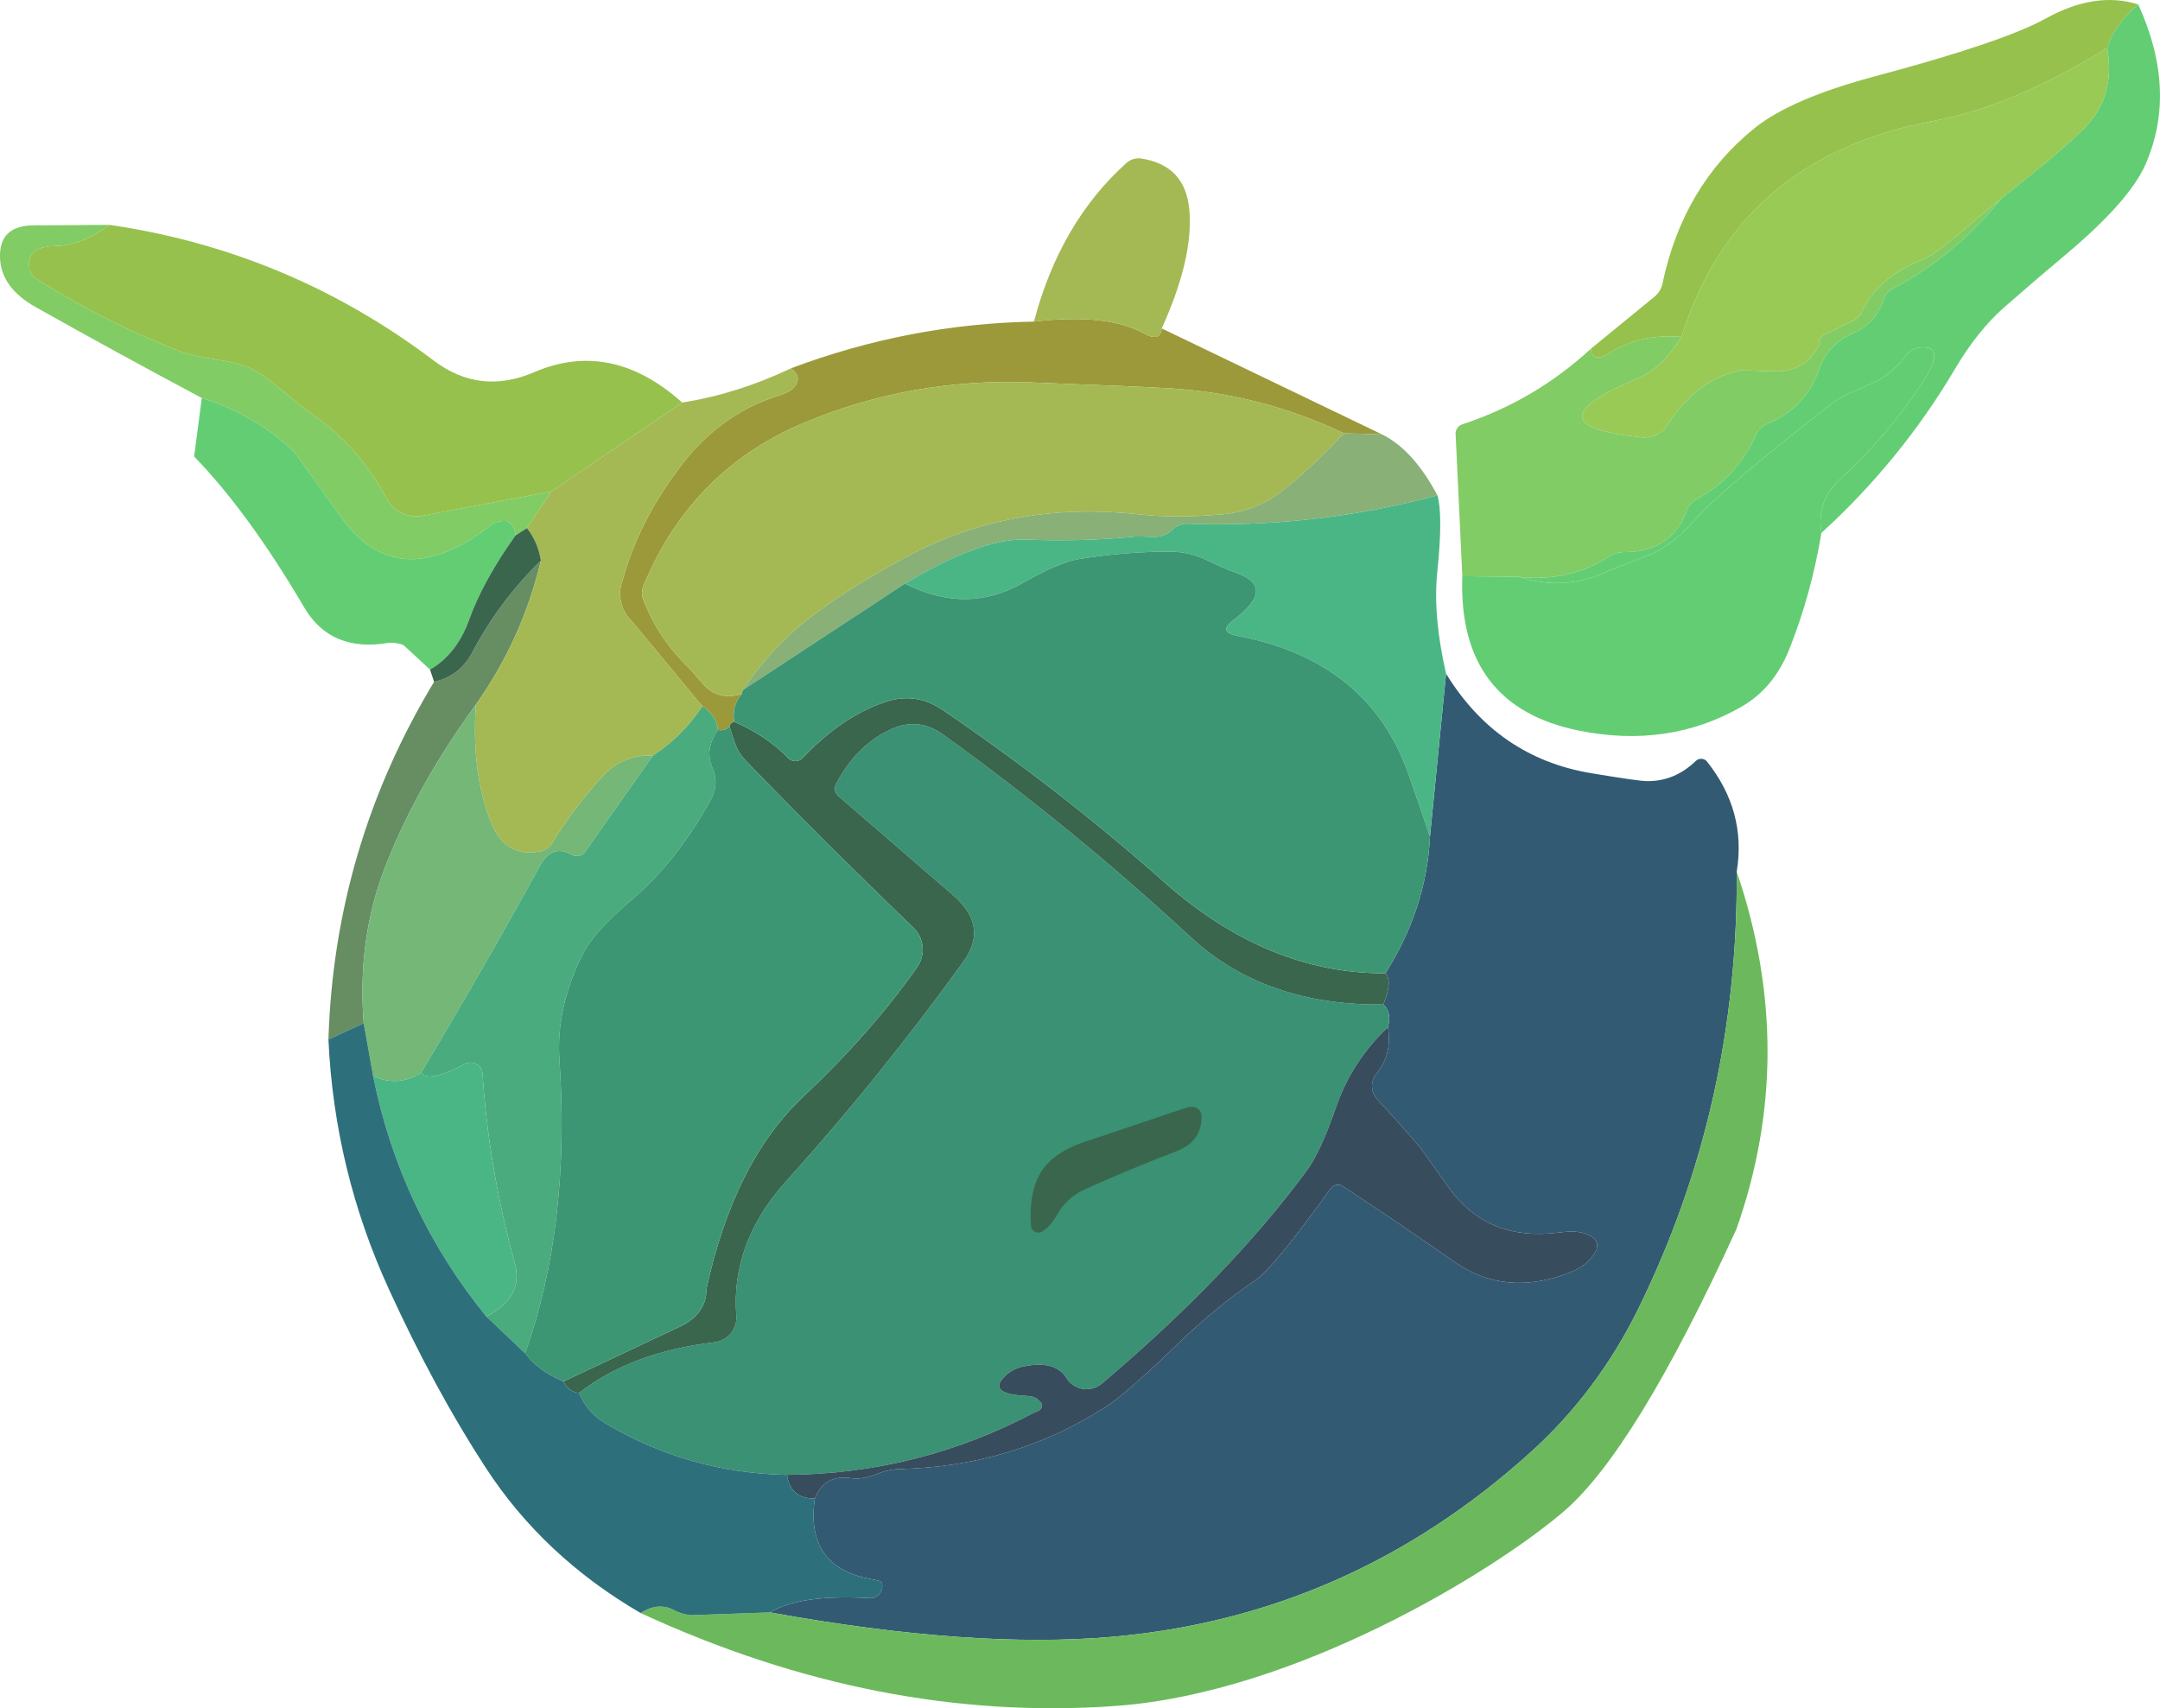 <?xml version="1.0" encoding="UTF-8" standalone="no"?><!-- Generator: Gravit.io --><svg xmlns="http://www.w3.org/2000/svg" xmlns:xlink="http://www.w3.org/1999/xlink" style="isolation:isolate" viewBox="217.691 219.832 132.87 105.087" width="132.87pt" height="105.087pt"><defs><clipPath id="_clipPath_M189xn9I14EQkpq9eb1dH5r459KFizzn"><rect x="217.691" y="219.832" width="132.87" height="105.087"/></clipPath></defs><g clip-path="url(#_clipPath_M189xn9I14EQkpq9eb1dH5r459KFizzn)"><path d=" M 224.434 233.666 Q 222.714 234.936 221.104 234.966 Q 219.344 234.986 219.494 236.286 C 219.49 236.592 219.694 236.88 220.034 237.046 Q 224.224 239.696 228.844 241.476 Q 229.414 241.696 231.584 242.046 Q 233.094 242.286 234.254 243.216 Q 236.714 245.206 236.904 245.336 Q 239.744 247.256 241.484 250.516 C 241.89 251.284 242.754 251.708 243.624 251.566 L 251.604 250.066 L 250.104 252.316 L 249.394 252.776 Q 249.374 252.116 248.844 251.886 C 248.523 251.852 248.196 251.927 247.964 252.086 Q 242.204 256.606 238.644 251.606 Q 235.874 247.716 235.774 247.616 Q 233.364 245.326 230.104 244.316 Q 224.974 241.586 219.904 238.736 Q 217.774 237.546 217.694 235.726 Q 217.604 233.716 219.744 233.696 L 224.434 233.666 Z " fill="rgb(129,204,100)"/><path d=" M 224.434 233.666 Q 235.454 235.276 244.374 242.016 Q 247.214 244.166 250.554 242.726 Q 255.304 240.696 259.654 244.596 L 251.604 250.066 L 243.624 251.566 C 242.754 251.708 241.89 251.284 241.484 250.516 Q 239.744 247.256 236.904 245.336 Q 236.714 245.206 234.254 243.216 Q 233.094 242.286 231.584 242.046 Q 229.414 241.696 228.844 241.476 Q 224.224 239.696 220.034 237.046 C 219.694 236.88 219.49 236.592 219.494 236.286 Q 219.344 234.986 221.104 234.966 Q 222.714 234.936 224.434 233.666 Z " fill="rgb(150,193,76)"/><path d=" M 281.294 239.616 Q 285.784 239.086 288.044 240.336 Q 289.054 240.906 289.154 240.036 L 302.704 246.556 L 300.354 246.486 Q 295.224 244.056 289.704 243.726 Q 287.994 243.616 281.024 243.356 Q 273.744 243.086 267.164 245.836 Q 260.244 248.736 257.294 255.816 C 257.157 256.111 257.149 256.446 257.274 256.745 Q 258.184 259.106 260.024 260.876 Q 260.104 260.946 260.934 261.906 Q 261.844 262.966 263.314 262.526 Q 262.694 263.276 262.854 264.236 Q 262.624 264.296 262.564 264.526 Q 262.264 264.826 261.854 264.736 Q 261.744 263.806 260.894 263.276 L 256.574 258.066 C 255.893 257.398 255.662 256.468 255.964 255.616 Q 257.024 251.716 259.804 248.196 Q 260.774 246.966 262.024 246.006 Q 263.604 244.786 265.604 244.166 Q 266.244 243.966 266.504 243.686 Q 267.094 243.066 266.354 242.486 Q 273.624 239.756 281.294 239.616 Z " fill="rgb(156,153,59)"/><path d=" M 250.964 254.316 Q 249.824 259.126 246.964 263.176 Q 243.374 268.096 241.414 273.086 Q 239.654 277.566 240.064 282.776 L 237.894 283.776 Q 238.264 271.926 244.394 261.776 Q 245.994 261.416 246.754 259.946 Q 248.374 256.856 250.964 254.316 Z " fill="rgb(103,141,99)"/><path d=" M 289.154 240.036 Q 289.054 240.906 288.044 240.336 Q 285.784 239.086 281.294 239.616 Q 282.894 233.536 286.984 229.856 C 287.214 229.65 287.528 229.548 287.844 229.576 Q 290.624 229.976 290.854 232.776 Q 291.104 235.726 289.154 240.036 Z " fill="rgb(164,185,83)"/><path d=" M 266.354 242.486 Q 267.094 243.066 266.504 243.686 Q 266.244 243.966 265.604 244.166 Q 263.604 244.786 262.024 246.006 Q 260.774 246.966 259.804 248.196 Q 257.024 251.716 255.964 255.616 C 255.662 256.468 255.893 257.398 256.574 258.066 L 260.894 263.276 Q 259.704 265.106 257.854 266.316 Q 255.984 266.236 254.714 267.636 Q 253.004 269.516 251.674 271.666 C 251.532 271.924 251.262 272.12 250.934 272.206 Q 248.794 272.626 247.914 270.466 Q 246.674 267.396 246.964 263.176 Q 249.824 259.126 250.964 254.316 Q 250.774 253.156 250.104 252.316 L 251.604 250.066 L 259.654 244.596 Q 263.064 244.056 266.354 242.486 Z " fill="rgb(164,185,83)"/><path d=" M 300.354 246.486 Q 298.684 248.296 296.794 249.856 Q 295.064 251.286 292.824 251.476 Q 290.064 251.726 287.664 251.466 Q 279.854 250.626 273.404 254.116 Q 270.144 255.876 267.914 257.526 Q 265.254 259.466 263.394 262.276 L 263.314 262.526 Q 261.844 262.966 260.934 261.906 Q 260.104 260.946 260.024 260.876 Q 258.184 259.106 257.274 256.745 C 257.149 256.446 257.157 256.111 257.294 255.816 Q 260.244 248.736 267.164 245.836 Q 273.744 243.086 281.024 243.356 Q 287.994 243.616 289.704 243.726 Q 295.224 244.056 300.354 246.486 Z " fill="rgb(164,185,83)"/><path d=" M 230.104 244.316 Q 233.364 245.326 235.774 247.616 Q 235.874 247.716 238.644 251.606 Q 242.204 256.606 247.964 252.086 C 248.196 251.927 248.523 251.852 248.844 251.886 Q 249.374 252.116 249.394 252.776 Q 247.404 255.576 246.544 257.966 Q 245.794 260.056 244.144 261.026 L 242.534 259.536 C 242.285 259.413 241.955 259.355 241.624 259.376 Q 238.054 259.995 236.414 257.216 Q 232.964 251.346 229.634 247.916 L 230.104 244.316 Z " fill="rgb(99,205,116)"/><path d=" M 300.354 246.486 L 302.704 246.556 Q 304.614 247.495 306.114 250.306 Q 298.464 252.346 290.614 252.046 C 290.279 252.096 289.985 252.232 289.794 252.426 Q 289.324 252.876 288.634 252.856 Q 287.664 252.826 287.564 252.836 Q 284.224 253.166 280.854 253.026 Q 278.074 252.906 273.354 255.736 L 263.394 262.276 Q 265.254 259.466 267.914 257.526 Q 270.144 255.876 273.404 254.116 Q 279.854 250.626 287.664 251.466 Q 290.064 251.726 292.824 251.476 Q 295.064 251.286 296.794 249.856 Q 298.684 248.296 300.354 246.486 Z " fill="rgb(136,176,119)"/><path d=" M 306.644 261.276 Q 309.814 266.436 315.564 267.396 Q 318.484 267.886 319.004 267.886 Q 320.704 267.906 322.014 266.636 C 322.104 266.553 322.225 266.508 322.349 266.512 C 322.473 266.516 322.591 266.568 322.674 266.656 Q 325.134 269.726 324.524 273.456 Q 324.624 287.836 318.474 300.336 Q 315.954 305.456 311.864 309.156 Q 300.714 319.245 286.104 320.526 Q 277.484 321.276 265.064 319.026 Q 266.934 317.896 271.174 318.146 C 271.417 318.162 271.651 318.059 271.803 317.87 C 271.955 317.68 272.004 317.428 271.934 317.196 Q 271.904 317.086 271.264 316.976 Q 267.204 316.226 267.814 312.026 Q 268.394 310.495 270.104 310.776 Q 270.684 310.866 271.604 310.516 Q 272.374 310.216 273.044 310.206 Q 280.034 310.036 285.734 306.366 Q 286.994 305.556 290.244 302.406 Q 292.414 300.306 294.914 298.586 Q 296.054 297.806 299.564 292.926 C 299.73 292.706 300.039 292.649 300.274 292.796 Q 303.754 295.076 307.164 297.466 Q 310.304 299.656 314.254 298.116 Q 314.994 297.836 315.444 297.356 Q 316.584 296.156 315.124 295.696 Q 314.584 295.526 313.584 295.656 Q 309.194 296.226 306.814 292.896 Q 305.104 290.486 305.054 290.426 Q 303.764 288.916 302.404 287.456 C 302.001 287.011 301.984 286.339 302.364 285.876 Q 303.354 284.676 303.064 283.026 Q 303.314 282.086 302.784 281.626 Q 303.374 280.196 302.914 279.706 Q 305.444 275.706 305.654 271.296 L 306.644 261.276 Z " fill="rgb(51,90,115)"/><path d=" M 246.964 263.176 Q 246.674 267.396 247.914 270.466 Q 248.794 272.626 250.934 272.206 C 251.262 272.12 251.532 271.924 251.674 271.666 Q 253.004 269.516 254.714 267.636 Q 255.984 266.236 257.854 266.316 L 253.614 272.336 C 253.427 272.504 253.124 272.541 252.884 272.426 Q 251.664 271.716 250.914 273.086 Q 247.374 279.516 243.604 285.816 Q 242.184 286.736 240.644 286.026 L 240.064 282.776 Q 239.654 277.566 241.414 273.086 Q 243.374 268.096 246.964 263.176 Z " fill="rgb(116,183,118)"/><path d=" M 260.894 263.276 Q 261.744 263.806 261.854 264.736 Q 261.004 265.936 261.524 267.096 C 261.793 267.697 261.764 268.389 261.444 268.966 Q 259.364 272.796 256.494 275.236 Q 254.214 277.166 253.524 278.556 Q 251.884 281.826 252.104 285.026 Q 252.794 295.196 249.994 303.086 L 247.604 300.816 Q 249.934 299.636 249.354 297.526 Q 247.744 291.626 247.374 285.886 C 247.361 285.639 247.223 285.416 247.01 285.293 C 246.796 285.17 246.534 285.164 246.314 285.276 Q 243.964 286.486 243.604 285.816 Q 247.374 279.516 250.914 273.086 Q 251.664 271.716 252.884 272.426 C 253.124 272.541 253.427 272.504 253.614 272.336 L 257.854 266.316 Q 259.704 265.106 260.894 263.276 Z " fill="rgb(73,171,126)"/><path d=" M 302.784 281.626 Q 303.314 282.086 303.064 283.026 Q 300.844 285.136 299.884 287.926 Q 298.934 290.666 298.104 291.806 Q 293.334 298.286 285.474 304.946 C 285.149 305.222 284.72 305.342 284.299 305.274 C 283.878 305.207 283.507 304.959 283.284 304.596 Q 282.614 303.506 280.694 303.886 Q 280.064 304.006 279.614 304.396 Q 278.264 305.586 280.854 305.706 Q 281.384 305.726 281.614 306.006 C 281.763 306.109 281.821 306.266 281.767 306.413 C 281.712 306.559 281.554 306.672 281.354 306.706 Q 274.234 310.495 266.104 310.566 Q 260.074 310.446 254.954 307.406 Q 253.804 306.726 253.314 305.526 Q 256.524 303.006 261.654 302.406 C 262.467 302.307 263.056 301.586 262.984 300.776 Q 262.634 296.296 266.054 292.495 Q 271.784 286.146 276.964 278.976 Q 278.524 276.816 276.324 274.906 L 269.274 268.816 C 269.03 268.614 268.976 268.277 269.144 268.016 Q 270.364 265.706 272.454 264.716 Q 274.154 263.916 275.684 265.006 Q 283.734 270.806 290.914 277.466 Q 295.494 281.706 302.784 281.626 Z " fill="rgb(58,145,116)"/><path d=" M 324.524 273.456 Q 328.324 284.636 324.504 295.446 Q 318.276 309.064 313.869 312.826 C 309.462 316.587 297.344 323.976 286.354 324.776 Q 271.764 325.836 257.104 319.066 Q 258.214 318.336 259.254 318.936 C 259.517 319.064 259.834 319.154 260.174 319.196 L 265.064 319.026 Q 277.484 321.276 286.104 320.526 Q 300.714 319.245 311.864 309.156 Q 315.954 305.456 318.474 300.336 Q 324.624 287.836 324.524 273.456 Z " fill="rgb(107,185,92)"/><path d=" M 306.114 250.306 Q 306.464 251.526 306.104 255.026 Q 305.824 257.676 306.644 261.276 L 305.654 271.296 Q 305.034 269.456 304.344 267.486 Q 301.884 260.466 293.794 258.946 Q 292.584 258.716 293.564 257.976 Q 296.204 255.986 293.834 255.116 Q 292.964 254.806 291.874 254.266 Q 290.824 253.766 289.604 253.766 Q 286.794 253.776 284.044 254.226 Q 282.834 254.426 280.604 255.696 Q 277.174 257.656 273.354 255.736 Q 278.074 252.906 280.854 253.026 Q 284.224 253.166 287.564 252.836 Q 287.664 252.826 288.634 252.856 Q 289.324 252.876 289.794 252.426 C 289.985 252.232 290.279 252.096 290.614 252.046 Q 298.464 252.346 306.114 250.306 Z " fill="rgb(74,182,133)"/><path d=" M 247.604 300.816 Q 242.304 294.296 240.644 286.026 Q 242.184 286.736 243.604 285.816 Q 243.964 286.486 246.314 285.276 C 246.534 285.164 246.796 285.17 247.01 285.293 C 247.223 285.416 247.361 285.639 247.374 285.886 Q 247.744 291.626 249.354 297.526 Q 249.934 299.636 247.604 300.816 Z " fill="rgb(74,182,133)"/><path d=" M 250.104 252.316 Q 250.774 253.156 250.964 254.316 Q 248.374 256.856 246.754 259.946 Q 245.994 261.416 244.394 261.776 L 244.144 261.026 Q 245.794 260.056 246.544 257.966 Q 247.404 255.576 249.394 252.776 L 250.104 252.316 Z " fill="rgb(57,102,77)"/><path d=" M 302.914 279.706 Q 303.374 280.196 302.784 281.626 Q 295.494 281.706 290.914 277.466 Q 283.734 270.806 275.684 265.006 Q 274.154 263.916 272.454 264.716 Q 270.364 265.706 269.144 268.016 C 268.976 268.277 269.03 268.614 269.274 268.816 L 276.324 274.906 Q 278.524 276.816 276.964 278.976 Q 271.784 286.146 266.054 292.495 Q 262.634 296.296 262.984 300.776 C 263.056 301.586 262.467 302.307 261.654 302.406 Q 256.524 303.006 253.314 305.526 Q 252.634 305.446 252.354 304.816 L 259.554 301.426 C 260.582 300.943 261.182 300.088 261.134 299.176 Q 262.844 291.296 267.114 287.286 Q 271.264 283.376 274.114 279.326 C 274.643 278.567 274.541 277.536 273.874 276.896 Q 268.314 271.546 263.584 266.646 Q 263.144 266.196 262.944 265.666 Q 262.734 265.106 262.564 264.526 Q 262.624 264.296 262.854 264.236 Q 264.814 265.066 266.184 266.476 C 266.299 266.59 266.456 266.655 266.619 266.655 C 266.783 266.655 266.94 266.59 267.054 266.476 Q 269.464 263.916 272.144 263.016 Q 274.014 262.386 275.644 263.486 Q 282.884 268.396 289.294 274.086 Q 295.674 279.745 302.914 279.706 Z " fill="rgb(57,102,77)"/><path d=" M 303.064 283.026 Q 303.354 284.676 302.364 285.876 C 301.984 286.339 302.001 287.011 302.404 287.456 Q 303.764 288.916 305.054 290.426 Q 305.104 290.486 306.814 292.896 Q 309.194 296.226 313.584 295.656 Q 314.584 295.526 315.124 295.696 Q 316.584 296.156 315.444 297.356 Q 314.994 297.836 314.254 298.116 Q 310.304 299.656 307.164 297.466 Q 303.754 295.076 300.274 292.796 C 300.039 292.649 299.73 292.706 299.564 292.926 Q 296.054 297.806 294.914 298.586 Q 292.414 300.306 290.244 302.406 Q 286.994 305.556 285.734 306.366 Q 280.034 310.036 273.044 310.206 Q 272.374 310.216 271.604 310.516 Q 270.684 310.866 270.104 310.776 Q 268.394 310.495 267.814 312.026 Q 266.294 312.016 266.104 310.566 Q 274.234 310.495 281.354 306.706 C 281.554 306.672 281.712 306.559 281.767 306.413 C 281.821 306.266 281.763 306.109 281.614 306.006 Q 281.384 305.726 280.854 305.706 Q 278.264 305.586 279.614 304.396 Q 280.064 304.006 280.694 303.886 Q 282.614 303.506 283.284 304.596 C 283.507 304.959 283.878 305.207 284.299 305.274 C 284.72 305.342 285.149 305.222 285.474 304.946 Q 293.334 298.286 298.104 291.806 Q 298.934 290.666 299.884 287.926 Q 300.844 285.136 303.064 283.026 Z " fill="rgb(55,76,92)"/><path d=" M 305.654 271.296 Q 305.444 275.706 302.914 279.706 Q 295.674 279.745 289.294 274.086 Q 282.884 268.396 275.644 263.486 Q 274.014 262.386 272.144 263.016 Q 269.464 263.916 267.054 266.476 C 266.94 266.59 266.783 266.655 266.619 266.655 C 266.456 266.655 266.299 266.59 266.184 266.476 Q 264.814 265.066 262.854 264.236 Q 262.694 263.276 263.314 262.526 L 263.394 262.276 L 273.354 255.736 Q 277.174 257.656 280.604 255.696 Q 282.834 254.426 284.044 254.226 Q 286.794 253.776 289.604 253.766 Q 290.824 253.766 291.874 254.266 Q 292.964 254.806 293.834 255.116 Q 296.204 255.986 293.564 257.976 Q 292.584 258.716 293.794 258.946 Q 301.884 260.466 304.344 267.486 Q 305.034 269.456 305.654 271.296 Z " fill="rgb(60,150,115)"/><path d=" M 262.564 264.526 Q 262.734 265.106 262.944 265.666 Q 263.144 266.196 263.584 266.646 Q 268.314 271.546 273.874 276.896 C 274.541 277.536 274.643 278.567 274.114 279.326 Q 271.264 283.376 267.114 287.286 Q 262.844 291.296 261.134 299.176 C 261.182 300.088 260.582 300.943 259.554 301.426 L 252.354 304.816 Q 250.804 304.176 249.994 303.086 Q 252.794 295.196 252.104 285.026 Q 251.884 281.826 253.524 278.556 Q 254.214 277.166 256.494 275.236 Q 259.364 272.796 261.444 268.966 C 261.764 268.389 261.793 267.697 261.524 267.096 Q 261.004 265.936 261.854 264.736 Q 262.264 264.826 262.564 264.526 Z " fill="rgb(60,150,115)"/><path d=" M 240.064 282.776 L 240.644 286.026 Q 242.304 294.296 247.604 300.816 L 249.994 303.086 Q 250.804 304.176 252.354 304.816 Q 252.634 305.446 253.314 305.526 Q 253.804 306.726 254.954 307.406 Q 260.074 310.446 266.104 310.566 Q 266.294 312.016 267.814 312.026 Q 267.204 316.226 271.264 316.976 Q 271.904 317.086 271.934 317.196 C 272.004 317.428 271.955 317.68 271.803 317.87 C 271.651 318.059 271.417 318.162 271.174 318.146 Q 266.934 317.896 265.064 319.026 L 260.174 319.196 C 259.834 319.154 259.517 319.064 259.254 318.936 Q 258.214 318.336 257.104 319.066 Q 251.104 315.576 247.544 310.086 Q 244.434 305.306 241.624 299.166 Q 238.264 291.836 237.894 283.776 L 240.064 282.776 Z " fill="rgb(45,112,123)"/><path d=" M 347.314 222.776 Q 347.844 225.816 345.854 227.776 Q 344.364 229.245 340.814 232.026 L 337.934 234.436 Q 336.624 235.526 336.144 235.716 Q 333.204 236.866 332.234 238.995 C 332.126 239.256 331.888 239.479 331.564 239.626 L 330.274 240.256 C 329.744 240.425 329.495 240.71 329.644 240.976 Q 328.734 242.745 326.864 242.676 Q 324.874 242.606 324.824 242.616 Q 322.124 243.086 320.244 245.995 C 319.906 246.51 319.309 246.795 318.694 246.736 Q 311.464 246.006 318.424 243.116 Q 319.904 242.495 321.124 240.556 Q 324.574 229.516 336.604 227.276 Q 341.584 226.346 347.314 222.776 Z " fill="rgb(153,202,86)"/><path d=" M 340.814 232.026 Q 338.034 235.506 334.104 237.606 C 333.808 237.77 333.603 238.025 333.534 238.316 Q 333.074 239.726 331.654 240.346 Q 330.134 241.006 329.584 242.576 Q 328.754 244.956 326.384 245.916 C 326.088 246.038 325.852 246.263 325.724 246.546 Q 324.564 249.186 322.054 250.546 C 321.771 250.699 321.557 250.948 321.454 251.245 Q 320.484 253.806 317.604 253.796 C 317.278 253.795 316.959 253.889 316.684 254.066 Q 314.174 255.666 311.104 255.316 L 307.644 255.276 L 307.234 246.586 C 307.192 246.307 307.362 246.038 307.644 245.936 Q 312.094 244.476 315.564 241.276 Q 315.544 241.816 316.034 241.816 Q 316.274 241.816 316.604 241.606 Q 318.514 240.336 321.124 240.556 Q 319.904 242.495 318.424 243.116 Q 311.464 246.006 318.694 246.736 C 319.309 246.795 319.906 246.51 320.244 245.995 Q 322.124 243.086 324.824 242.616 Q 324.874 242.606 326.864 242.676 Q 328.734 242.745 329.644 240.976 C 329.495 240.71 329.744 240.425 330.274 240.256 L 331.564 239.626 C 331.888 239.479 332.126 239.256 332.234 238.995 Q 333.204 236.866 336.144 235.716 Q 336.624 235.526 337.934 234.436 L 340.814 232.026 Z " fill="rgb(129,204,100)"/><path d=" M 349.224 220.106 Q 347.774 221.316 347.314 222.776 Q 341.584 226.346 336.604 227.276 Q 324.574 229.516 321.124 240.556 Q 318.514 240.336 316.604 241.606 Q 316.274 241.816 316.034 241.816 Q 315.544 241.816 315.564 241.276 L 319.464 238.086 C 319.717 237.88 319.889 237.598 319.954 237.286 Q 321.224 231.245 325.644 227.696 Q 327.894 225.896 333.064 224.516 Q 340.874 222.436 343.544 220.966 Q 346.594 219.276 349.224 220.106 Z " fill="rgb(150,193,76)"/><path d=" M 349.224 220.106 Q 351.654 225.436 349.664 229.956 Q 348.664 232.216 344.794 235.466 Q 342.884 237.066 341.014 238.706 Q 339.354 240.156 337.964 242.506 Q 334.624 248.156 329.734 252.616 Q 329.404 250.666 330.884 249.306 Q 333.774 246.676 335.924 243.406 Q 337.544 240.936 335.664 241.226 C 335.324 241.318 335.047 241.506 334.894 241.745 Q 334.024 242.926 332.724 243.466 Q 330.924 244.216 330.344 244.676 Q 323.484 250.046 322.044 251.716 Q 320.584 253.406 319.014 254.016 Q 316.694 254.916 316.464 255.026 Q 313.924 256.206 311.104 255.316 Q 314.174 255.666 316.684 254.066 C 316.959 253.889 317.278 253.795 317.604 253.796 Q 320.484 253.806 321.454 251.245 C 321.557 250.948 321.771 250.699 322.054 250.546 Q 324.564 249.186 325.724 246.546 C 325.852 246.263 326.088 246.038 326.384 245.916 Q 328.754 244.956 329.584 242.576 Q 330.134 241.006 331.654 240.346 Q 333.074 239.726 333.534 238.316 C 333.603 238.025 333.808 237.77 334.104 237.606 Q 338.034 235.506 340.814 232.026 Q 344.364 229.245 345.854 227.776 Q 347.844 225.816 347.314 222.776 Q 347.774 221.316 349.224 220.106 Z " fill="rgb(99,205,116)"/><path d=" M 329.734 252.616 Q 329.104 256.386 327.764 259.756 Q 326.804 262.176 324.804 263.316 Q 320.334 265.876 314.854 264.786 Q 307.354 263.286 307.644 255.276 L 311.104 255.316 Q 313.924 256.206 316.464 255.026 Q 316.694 254.916 319.014 254.016 Q 320.584 253.406 322.044 251.716 Q 323.484 250.046 330.344 244.676 Q 330.924 244.216 332.724 243.466 Q 334.024 242.926 334.894 241.745 C 335.047 241.506 335.324 241.318 335.664 241.226 Q 337.544 240.936 335.924 243.406 Q 333.774 246.676 330.884 249.306 Q 329.404 250.666 329.734 252.616 Z " fill="rgb(99,205,116)"/><path d=" M 281.404 292.606 Q 282.014 290.886 284.364 290.096 L 290.764 287.946 C 290.954 287.89 291.161 287.916 291.326 288.016 C 291.491 288.115 291.594 288.278 291.604 288.456 Q 291.644 290.046 290.054 290.656 Q 287.174 291.756 284.424 292.995 C 283.722 293.308 283.138 293.833 282.754 294.495 Q 282.224 295.426 281.664 295.656 C 281.518 295.673 281.369 295.633 281.261 295.547 C 281.153 295.461 281.099 295.339 281.114 295.216 Q 281.004 293.736 281.404 292.606 Z " fill="rgb(57,102,77)"/></g></svg>